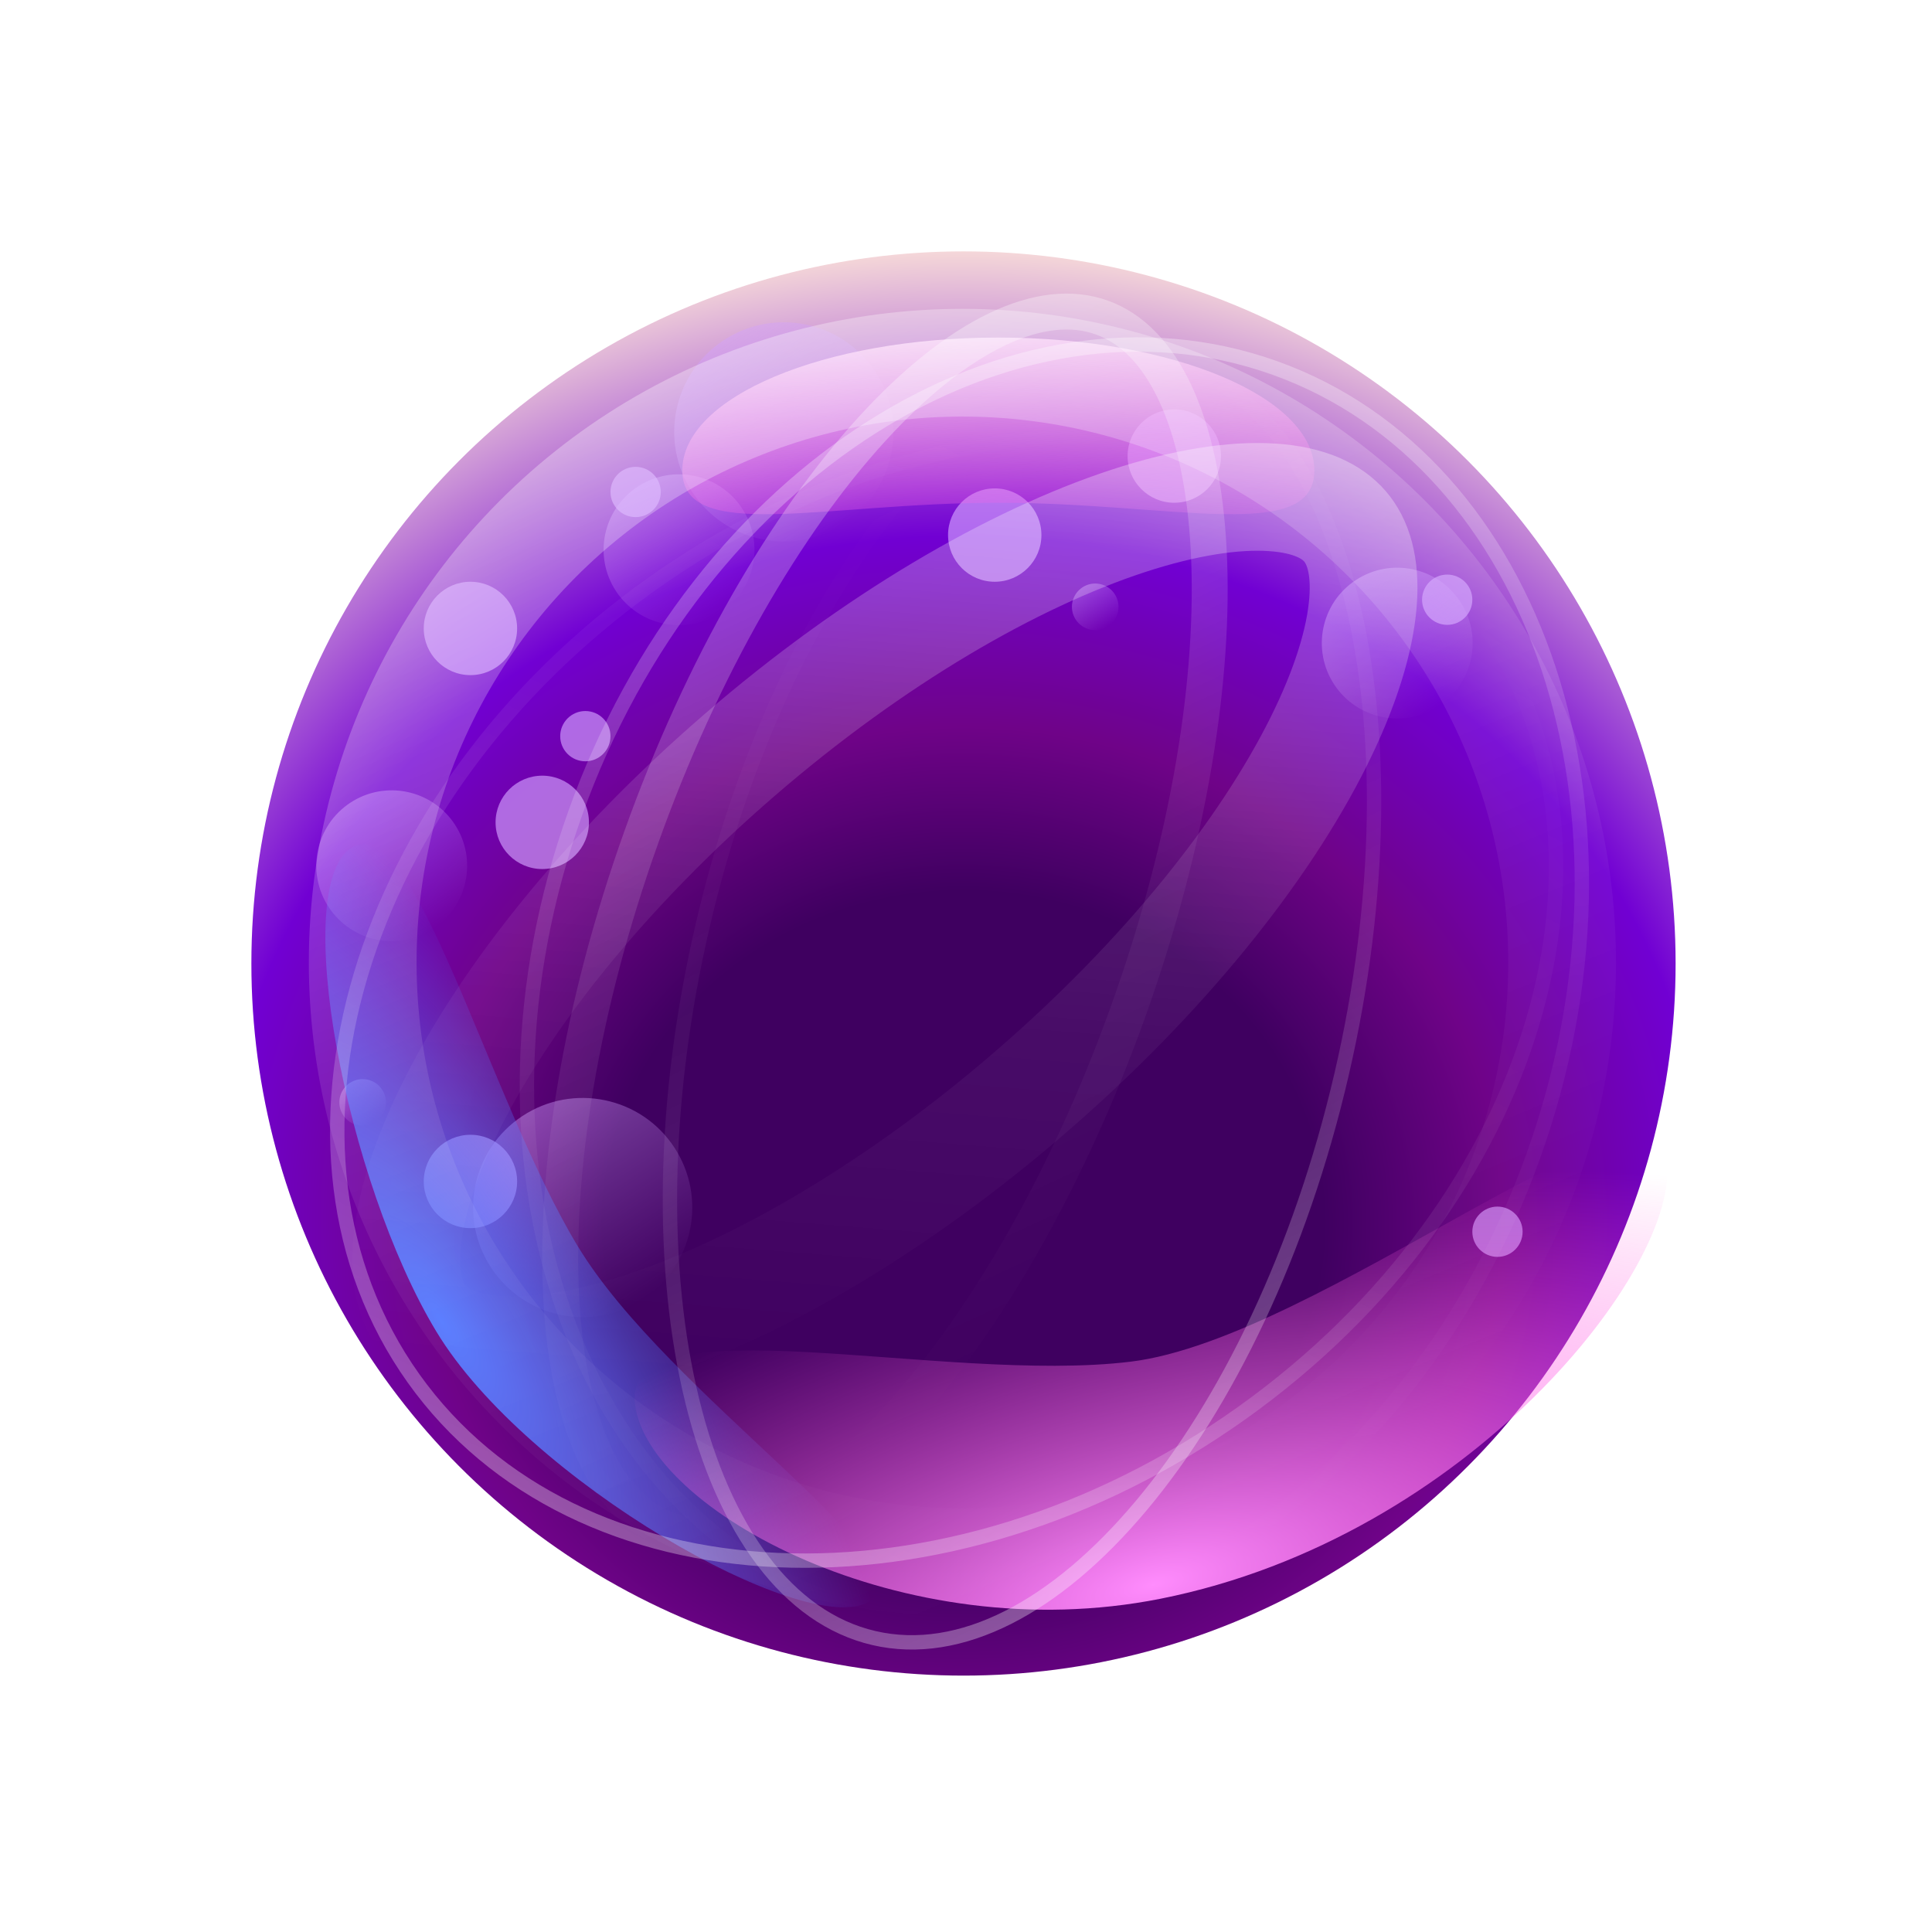 <svg width="269" height="269" viewBox="0 0 269 269" fill="none" xmlns="http://www.w3.org/2000/svg">
<g filter="url(#filter0_dd_301_18025)">
<circle cx="134.151" cy="134.151" r="99.151" fill="url(#paint0_radial_301_18025)"/>
</g>
<circle cx="88.5" cy="68.5" r="3.5" fill="#D2A1FF" fill-opacity="0.65"/>
<circle cx="81.5" cy="102.5" r="3.5" fill="#D2A1FF" fill-opacity="0.65"/>
<circle cx="201.5" cy="83.5" r="3.5" fill="#D2A1FF" fill-opacity="0.65"/>
<circle cx="208.5" cy="171.5" r="3.5" fill="#D2A1FF" fill-opacity="0.65"/>
<circle cx="75.5" cy="114.5" r="6.5" fill="#D2A1FF" fill-opacity="0.65"/>
<circle opacity="0.65" cx="94.542" cy="76.542" r="10.5" transform="rotate(-33.328 94.542 76.542)" fill="url(#paint1_linear_301_18025)" fill-opacity="0.65"/>
<circle opacity="0.65" cx="54.542" cy="120.542" r="10.5" transform="rotate(-33.328 54.542 120.542)" fill="url(#paint2_linear_301_18025)" fill-opacity="0.65"/>
<circle opacity="0.65" cx="194.542" cy="89.542" r="10.5" transform="rotate(-33.328 194.542 89.542)" fill="url(#paint3_linear_301_18025)" fill-opacity="0.65"/>
<circle opacity="0.65" cx="109.13" cy="60.13" r="15.257" transform="rotate(-33.328 109.13 60.13)" fill="url(#paint4_linear_301_18025)" fill-opacity="0.65"/>
<circle opacity="0.65" cx="81.13" cy="168.13" r="15.257" transform="rotate(-33.328 81.13 168.13)" fill="url(#paint5_linear_301_18025)" fill-opacity="0.65"/>
<circle opacity="0.65" cx="50.492" cy="153.492" r="3.244" transform="rotate(-33.328 50.492 153.492)" fill="url(#paint6_linear_301_18025)" fill-opacity="0.65"/>
<circle opacity="0.65" cx="152.492" cy="84.492" r="3.244" transform="rotate(-33.328 152.492 84.492)" fill="url(#paint7_linear_301_18025)" fill-opacity="0.65"/>
<circle cx="65.5" cy="87.5" r="6.5" fill="#D2A1FF" fill-opacity="0.65"/>
<circle cx="65.5" cy="164.5" r="6.5" fill="#D2A1FF" fill-opacity="0.65"/>
<circle cx="138.5" cy="74.5" r="6.5" fill="#D2A1FF" fill-opacity="0.65"/>
<circle cx="163.5" cy="63.5" r="6.5" fill="#D2A1FF" fill-opacity="0.65"/>
<g filter="url(#filter1_f_301_18025)">
<path d="M49 118C57.747 112.719 67.871 152.688 80.431 173.491C92.992 194.294 129.747 217.719 121 223C112.253 228.281 73.302 206.182 60.742 185.379C48.182 164.576 40.253 123.281 49 118Z" fill="url(#paint8_radial_301_18025)"/>
</g>
<g filter="url(#filter2_f_301_18025)">
<path d="M88.412 195.516C86.603 180.847 131.276 192.815 157.487 189.582C183.698 186.35 230.271 147.088 232.08 161.757C233.89 176.427 204.58 214.052 161.56 222.604C125.58 229.757 90.221 210.186 88.412 195.516Z" fill="url(#paint9_radial_301_18025)"/>
</g>
<g filter="url(#filter3_f_301_18025)">
<path d="M183 65.5C183 75.717 163.301 70 139 70C114.699 70 95 75.717 95 65.5C95 55.283 114.699 47 139 47C163.301 47 183 55.283 183 65.5Z" fill="url(#paint10_linear_301_18025)"/>
</g>
<circle cx="134" cy="134" r="83.5" stroke="url(#paint11_linear_301_18025)" stroke-width="15"/>
<path d="M143.482 152.063C124.794 168.21 105.398 179.421 89.38 184.671C81.354 187.302 74.542 188.316 69.275 187.964C64.046 187.614 60.946 185.989 59.173 183.937C57.401 181.886 56.243 178.583 56.656 173.358C57.072 168.096 59.065 161.503 62.832 153.944C70.352 138.858 84.261 121.295 102.949 105.148C121.637 89.002 141.033 77.791 157.051 72.54C165.077 69.91 171.889 68.896 177.156 69.248C182.386 69.598 185.485 71.223 187.258 73.275C189.03 75.326 190.188 78.629 189.775 83.853C189.359 89.116 187.367 95.709 183.599 103.268C176.079 118.354 162.171 135.917 143.482 152.063Z" stroke="url(#paint12_linear_301_18025)" stroke-width="15"/>
<path d="M157.113 140.729C148.628 164.452 136.964 184.379 125.062 197.433C119.107 203.964 113.178 208.68 107.654 211.335C102.142 213.984 97.218 214.502 93.03 213.005C88.842 211.507 85.364 207.983 82.782 202.439C80.195 196.883 78.601 189.477 78.139 180.651C77.215 163.009 80.834 140.205 89.318 116.483C97.803 92.76 109.467 72.833 121.369 59.779C127.324 53.248 133.253 48.532 138.777 45.877C144.29 43.228 149.213 42.709 153.401 44.207C157.589 45.705 161.067 49.228 163.649 54.773C166.237 60.329 167.83 67.735 168.292 76.561C169.216 94.203 165.597 117.007 157.113 140.729Z" stroke="url(#paint13_linear_301_18025)" stroke-width="5"/>
<path d="M213.507 160.899C196.474 208.523 152.749 235.956 116.115 222.854C79.482 209.752 63.072 160.811 80.105 113.187C97.137 65.563 140.863 38.13 177.496 51.232C214.13 64.334 230.54 113.275 213.507 160.899Z" stroke="url(#paint14_linear_301_18025)" stroke-width="2"/>
<path d="M90.712 81.342C131.909 52.001 183.469 54.485 206.038 86.175C228.608 117.866 214.098 167.403 172.9 196.744C131.702 226.085 80.143 223.601 57.573 191.911C35.004 160.22 49.514 110.682 90.712 81.342Z" stroke="url(#paint15_linear_301_18025)" stroke-width="2"/>
<path d="M97.812 128.973C103.538 104.31 113.777 83.207 125.654 69.02C137.571 54.784 150.916 47.745 162.909 50.529C174.901 53.313 183.779 65.513 188.205 83.543C192.615 101.512 192.508 124.968 186.782 149.63C181.055 174.293 170.817 195.397 158.94 209.584C147.022 223.819 133.677 230.859 121.685 228.075C109.693 225.29 100.815 213.091 96.389 195.061C91.978 177.092 92.086 153.636 97.812 128.973Z" stroke="url(#paint16_linear_301_18025)" stroke-width="2"/>
<defs>
<filter id="filter0_dd_301_18025" x="0" y="0" width="268.301" height="268.301" filterUnits="userSpaceOnUse" color-interpolation-filters="sRGB">
<feFlood flood-opacity="0" result="BackgroundImageFix"/>
<feColorMatrix in="SourceAlpha" type="matrix" values="0 0 0 0 0 0 0 0 0 0 0 0 0 0 0 0 0 0 127 0" result="hardAlpha"/>
<feOffset/>
<feGaussianBlur stdDeviation="17.5"/>
<feComposite in2="hardAlpha" operator="out"/>
<feColorMatrix type="matrix" values="0 0 0 0 0.443 0 0 0 0 0 0 0 0 0 0.827 0 0 0 1 0"/>
<feBlend mode="normal" in2="BackgroundImageFix" result="effect1_dropShadow_301_18025"/>
<feColorMatrix in="SourceAlpha" type="matrix" values="0 0 0 0 0 0 0 0 0 0 0 0 0 0 0 0 0 0 127 0" result="hardAlpha"/>
<feOffset/>
<feGaussianBlur stdDeviation="7.5"/>
<feComposite in2="hardAlpha" operator="out"/>
<feColorMatrix type="matrix" values="0 0 0 0 1 0 0 0 0 0.864 0 0 0 0 0.778 0 0 0 0.5 0"/>
<feBlend mode="normal" in2="effect1_dropShadow_301_18025" result="effect2_dropShadow_301_18025"/>
<feBlend mode="normal" in="SourceGraphic" in2="effect2_dropShadow_301_18025" result="shape"/>
</filter>
<filter id="filter1_f_301_18025" x="23.303" y="95.524" width="121.028" height="150.268" filterUnits="userSpaceOnUse" color-interpolation-filters="sRGB">
<feFlood flood-opacity="0" result="BackgroundImageFix"/>
<feBlend mode="normal" in="SourceGraphic" in2="BackgroundImageFix" result="shape"/>
<feGaussianBlur stdDeviation="11" result="effect1_foregroundBlur_301_18025"/>
</filter>
<filter id="filter2_f_301_18025" x="66.358" y="136.488" width="187.801" height="109.639" filterUnits="userSpaceOnUse" color-interpolation-filters="sRGB">
<feFlood flood-opacity="0" result="BackgroundImageFix"/>
<feBlend mode="normal" in="SourceGraphic" in2="BackgroundImageFix" result="shape"/>
<feGaussianBlur stdDeviation="11" result="effect1_foregroundBlur_301_18025"/>
</filter>
<filter id="filter3_f_301_18025" x="73" y="25" width="132" height="68.594" filterUnits="userSpaceOnUse" color-interpolation-filters="sRGB">
<feFlood flood-opacity="0" result="BackgroundImageFix"/>
<feBlend mode="normal" in="SourceGraphic" in2="BackgroundImageFix" result="shape"/>
<feGaussianBlur stdDeviation="11" result="effect1_foregroundBlur_301_18025"/>
</filter>
<radialGradient id="paint0_radial_301_18025" cx="0" cy="0" r="1" gradientUnits="userSpaceOnUse" gradientTransform="translate(134.15 170) rotate(90) scale(140 154.444)">
<stop offset="0.327" stop-color="#3F0060"/>
<stop offset="0.49" stop-color="#6F0388"/>
<stop offset="0.678" stop-color="#7100D3"/>
<stop offset="0.981" stop-color="#FFE8D9"/>
</radialGradient>
<linearGradient id="paint1_linear_301_18025" x1="94.542" y1="66.042" x2="94.542" y2="87.042" gradientUnits="userSpaceOnUse">
<stop stop-color="#D2A1FF"/>
<stop offset="1" stop-color="#D2A1FF" stop-opacity="0"/>
</linearGradient>
<linearGradient id="paint2_linear_301_18025" x1="54.542" y1="110.042" x2="54.542" y2="131.042" gradientUnits="userSpaceOnUse">
<stop stop-color="#D2A1FF"/>
<stop offset="1" stop-color="#D2A1FF" stop-opacity="0"/>
</linearGradient>
<linearGradient id="paint3_linear_301_18025" x1="194.542" y1="79.042" x2="194.542" y2="100.042" gradientUnits="userSpaceOnUse">
<stop stop-color="#D2A1FF"/>
<stop offset="1" stop-color="#D2A1FF" stop-opacity="0"/>
</linearGradient>
<linearGradient id="paint4_linear_301_18025" x1="109.13" y1="44.873" x2="109.13" y2="75.387" gradientUnits="userSpaceOnUse">
<stop stop-color="#D2A1FF"/>
<stop offset="1" stop-color="#D2A1FF" stop-opacity="0"/>
</linearGradient>
<linearGradient id="paint5_linear_301_18025" x1="81.13" y1="152.873" x2="81.13" y2="183.387" gradientUnits="userSpaceOnUse">
<stop stop-color="#D2A1FF"/>
<stop offset="1" stop-color="#D2A1FF" stop-opacity="0"/>
</linearGradient>
<linearGradient id="paint6_linear_301_18025" x1="50.492" y1="150.249" x2="50.492" y2="156.736" gradientUnits="userSpaceOnUse">
<stop stop-color="#D2A1FF"/>
<stop offset="1" stop-color="#D2A1FF" stop-opacity="0"/>
</linearGradient>
<linearGradient id="paint7_linear_301_18025" x1="152.492" y1="81.249" x2="152.492" y2="87.736" gradientUnits="userSpaceOnUse">
<stop stop-color="#D2A1FF"/>
<stop offset="1" stop-color="#D2A1FF" stop-opacity="0"/>
</linearGradient>
<radialGradient id="paint8_radial_301_18025" cx="0" cy="0" r="1" gradientUnits="userSpaceOnUse" gradientTransform="translate(61.5 184) rotate(-33.871) scale(35.679 105.834)">
<stop stop-color="#5378FF"/>
<stop offset="1" stop-color="#5378FF" stop-opacity="0"/>
</radialGradient>
<radialGradient id="paint9_radial_301_18025" cx="0" cy="0" r="1" gradientUnits="userSpaceOnUse" gradientTransform="translate(160.469 220.754) rotate(-103.506) scale(50.905 129.874)">
<stop stop-color="#FF8CFD"/>
<stop offset="1" stop-color="#FF53D7" stop-opacity="0"/>
</radialGradient>
<linearGradient id="paint10_linear_301_18025" x1="139" y1="39" x2="141.5" y2="84" gradientUnits="userSpaceOnUse">
<stop stop-color="white"/>
<stop offset="1" stop-color="#EE1ED9" stop-opacity="0"/>
</linearGradient>
<linearGradient id="paint11_linear_301_18025" x1="3.458" y1="-91.333" x2="134" y2="225" gradientUnits="userSpaceOnUse">
<stop stop-color="white"/>
<stop offset="0.293" stop-color="white" stop-opacity="0.535"/>
<stop offset="0.519" stop-color="white" stop-opacity="0.284"/>
<stop offset="0.707" stop-color="white" stop-opacity="0.102"/>
<stop offset="0.803" stop-color="white" stop-opacity="0.049"/>
<stop offset="1" stop-color="white" stop-opacity="0"/>
</linearGradient>
<linearGradient id="paint12_linear_301_18025" x1="259.742" y1="-62.338" x2="238.669" y2="203.518" gradientUnits="userSpaceOnUse">
<stop stop-color="white"/>
<stop offset="0.293" stop-color="white" stop-opacity="0.535"/>
<stop offset="0.519" stop-color="white" stop-opacity="0.284"/>
<stop offset="0.707" stop-color="white" stop-opacity="0.102"/>
<stop offset="0.803" stop-color="white" stop-opacity="0.049"/>
<stop offset="1" stop-color="white" stop-opacity="0"/>
</linearGradient>
<linearGradient id="paint13_linear_301_18025" x1="148.042" y1="-104.809" x2="260.589" y2="136.969" gradientUnits="userSpaceOnUse">
<stop stop-color="white"/>
<stop offset="0.293" stop-color="white" stop-opacity="0.535"/>
<stop offset="0.519" stop-color="white" stop-opacity="0.284"/>
<stop offset="0.707" stop-color="white" stop-opacity="0.102"/>
<stop offset="0.803" stop-color="white" stop-opacity="0.049"/>
<stop offset="1" stop-color="white" stop-opacity="0"/>
</linearGradient>
<linearGradient id="paint14_linear_301_18025" x1="126.6" y1="-112.478" x2="173.911" y2="215.408" gradientUnits="userSpaceOnUse">
<stop stop-color="white"/>
<stop offset="0.293" stop-color="white" stop-opacity="0.535"/>
<stop offset="0.519" stop-color="white" stop-opacity="0.284"/>
<stop offset="0.707" stop-color="white" stop-opacity="0.102"/>
<stop offset="0.803" stop-color="white" stop-opacity="0.049"/>
<stop offset="1" stop-color="white" stop-opacity="0"/>
</linearGradient>
<linearGradient id="paint15_linear_301_18025" x1="5.758" y1="355.332" x2="154.359" y2="59.249" gradientUnits="userSpaceOnUse">
<stop stop-color="white"/>
<stop offset="0.293" stop-color="white" stop-opacity="0.535"/>
<stop offset="0.519" stop-color="white" stop-opacity="0.284"/>
<stop offset="0.707" stop-color="white" stop-opacity="0.102"/>
<stop offset="0.803" stop-color="white" stop-opacity="0.049"/>
<stop offset="1" stop-color="white" stop-opacity="0"/>
</linearGradient>
<linearGradient id="paint16_linear_301_18025" x1="155.91" y1="376.673" x2="28.076" y2="115.715" gradientUnits="userSpaceOnUse">
<stop stop-color="white"/>
<stop offset="0.293" stop-color="white" stop-opacity="0.535"/>
<stop offset="0.519" stop-color="white" stop-opacity="0.284"/>
<stop offset="0.707" stop-color="white" stop-opacity="0.102"/>
<stop offset="0.803" stop-color="white" stop-opacity="0.049"/>
<stop offset="1" stop-color="white" stop-opacity="0"/>
</linearGradient>
</defs>
</svg>
